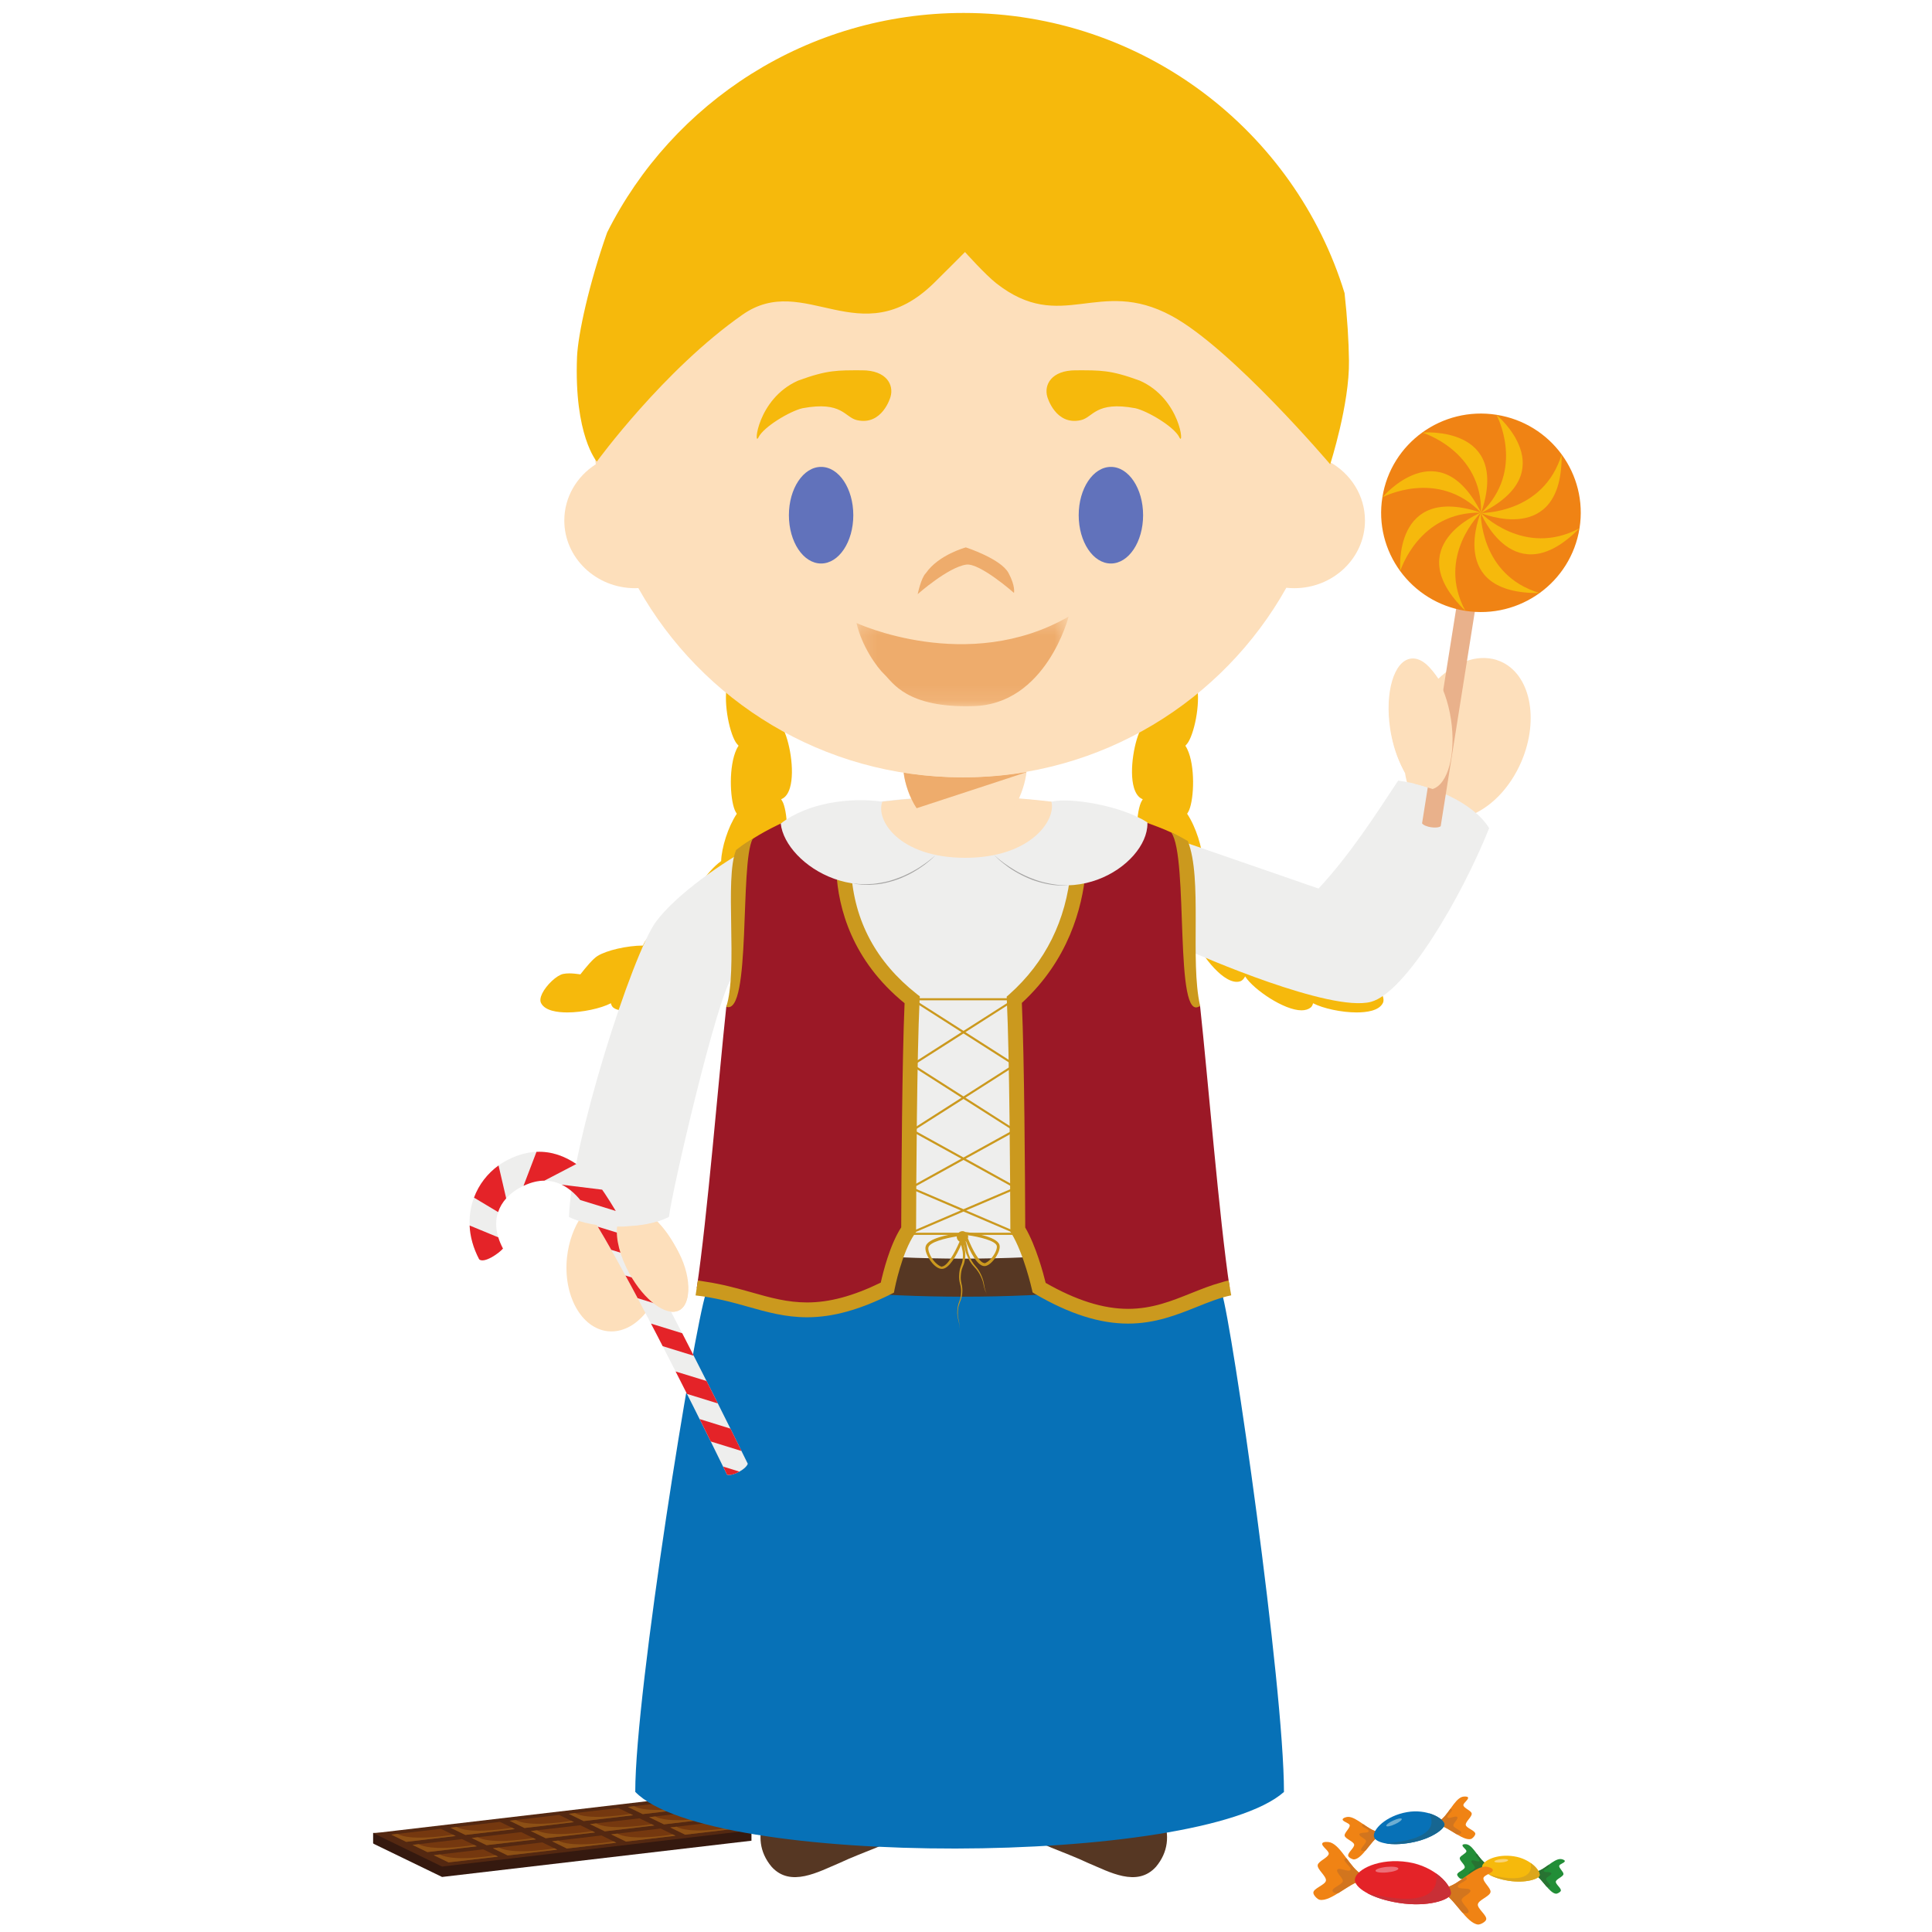 <?xml version="1.0" encoding="UTF-8"?>
<svg width="120px" height="120px" viewBox="0 0 120 120" version="1.1" xmlns="http://www.w3.org/2000/svg" xmlns:xlink="http://www.w3.org/1999/xlink">
    <!-- Generator: Sketch 51.1 (57501) - http://www.bohemiancoding.com/sketch -->
    <title>Girl4</title>
    <desc>Created with Sketch.</desc>
    <defs>
        <polygon id="path-1" points="0.199 0.299 13.373 0.299 13.373 5.867 0.199 5.867"></polygon>
    </defs>
    <g id="Girl4" stroke="none" stroke-width="1" fill="none" fill-rule="evenodd">
        <g id="Group-28" transform="translate(23, 0)">
            <polygon id="Fill-423" fill="#35190F" points="22.374 113.706 19.403 112.266 6.238 113.808 0.175 113.847 0.175 114.493 0.212 114.515 0.197 114.517 4.456 116.581 4.458 116.581 4.463 116.581 23.675 114.33 23.675 113.697"></polygon>
            <polygon id="Fill-425" fill="#542811" points="4.456 115.934 0.197 113.868 19.405 111.617 23.664 113.685"></polygon>
            <polygon id="Fill-427" fill="#75380F" points="16.924 112.677 16 112.232 19.075 111.869 19.999 112.317"></polygon>
            <path d="M16.386,112.185 L16,112.23 L16.924,112.678 L19.998,112.318 L19.832,112.235 C19.09,112.353 17.15,112.603 16.386,112.185" id="Fill-429" fill="#8D5015"></path>
            <polygon id="Fill-431" fill="#75380F" points="18.24 113.314 17.318 112.866 20.393 112.509 21.314 112.951"></polygon>
            <path d="M17.702,112.824 L17.318,112.867 L18.24,113.314 L21.314,112.952 L21.147,112.874 C20.406,112.989 18.466,113.242 17.702,112.824" id="Fill-433" fill="#8D5015"></path>
            <polygon id="Fill-435" fill="#75380F" points="19.556 113.953 18.632 113.506 21.707 113.143 22.63 113.591"></polygon>
            <path d="M19.018,113.459 L18.632,113.505 L19.556,113.954 L22.63,113.592 L22.463,113.509 C21.722,113.629 19.782,113.88 19.018,113.459" id="Fill-437" fill="#8D5015"></path>
            <polygon id="Fill-439" fill="#75380F" points="13.251 113.109 12.327 112.658 15.402 112.3 16.326 112.747"></polygon>
            <path d="M12.713,112.615 L12.327,112.658 L13.251,113.11 L16.325,112.748 L16.159,112.665 C15.417,112.785 13.477,113.034 12.713,112.615" id="Fill-441" fill="#8D5015"></path>
            <polygon id="Fill-443" fill="#75380F" points="14.567 113.746 13.643 113.297 16.718 112.939 17.641 113.384"></polygon>
            <path d="M14.031,113.254 L13.643,113.298 L14.567,113.747 L17.643,113.385 L17.477,113.304 C16.733,113.42 14.793,113.673 14.031,113.254" id="Fill-445" fill="#8D5015"></path>
            <polygon id="Fill-447" fill="#75380F" points="15.883 114.383 14.959 113.936 18.033 113.574 18.957 114.021"></polygon>
            <path d="M15.347,113.889 L14.959,113.935 L15.883,114.384 L18.959,114.022 L18.792,113.939 C18.048,114.059 16.109,114.31 15.347,113.889" id="Fill-449" fill="#8D5015"></path>
            <polygon id="Fill-451" fill="#75380F" points="9.578 113.54 8.654 113.088 11.729 112.73 12.65 113.177"></polygon>
            <path d="M9.038,113.045 L8.654,113.089 L9.578,113.541 L12.65,113.178 L12.483,113.095 C11.744,113.215 9.802,113.466 9.038,113.045" id="Fill-453" fill="#8D5015"></path>
            <polygon id="Fill-455" fill="#75380F" points="10.894 114.175 9.97 113.727 13.044 113.369 13.966 113.817"></polygon>
            <path d="M10.354,113.685 L9.97,113.728 L10.894,114.175 L13.966,113.818 L13.799,113.733 C13.06,113.85 11.118,114.101 10.354,113.685" id="Fill-457" fill="#8D5015"></path>
            <polygon id="Fill-459" fill="#75380F" points="12.21 114.814 11.288 114.366 14.36 114.004 15.282 114.456"></polygon>
            <path d="M11.67,114.319 L11.288,114.365 L12.209,114.815 L15.282,114.455 L15.115,114.37 C14.375,114.49 12.433,114.741 11.67,114.319" id="Fill-461" fill="#8D5015"></path>
            <polygon id="Fill-463" fill="#75380F" points="5.903 113.97 4.981 113.52 8.053 113.16 8.979 113.608"></polygon>
            <path d="M5.365,113.476 L4.981,113.522 L5.903,113.971 L8.979,113.609 L8.81,113.526 C8.071,113.642 6.131,113.897 5.365,113.476" id="Fill-465" fill="#8D5015"></path>
            <polygon id="Fill-467" fill="#75380F" points="7.219 114.605 6.297 114.158 9.369 113.795 10.295 114.247"></polygon>
            <path d="M6.681,114.115 L6.297,114.158 L7.218,114.606 L10.295,114.248 L10.126,114.163 C9.387,114.281 7.444,114.531 6.681,114.115" id="Fill-469" fill="#8D5015"></path>
            <polygon id="Fill-471" fill="#75380F" points="8.534 115.244 7.613 114.797 10.685 114.435 11.611 114.886"></polygon>
            <path d="M7.997,114.752 L7.613,114.798 L8.534,115.245 L11.611,114.887 L11.442,114.802 C10.702,114.92 8.762,115.171 7.997,114.752" id="Fill-473" fill="#8D5015"></path>
            <polygon id="Fill-475" fill="#75380F" points="2.23 114.4 1.306 113.951 4.382 113.591 5.304 114.038"></polygon>
            <path d="M1.69,113.908 L1.306,113.952 L2.23,114.401 L5.304,114.039 L5.137,113.958 C4.395,114.074 2.456,114.327 1.69,113.908" id="Fill-477" fill="#8D5015"></path>
            <polygon id="Fill-479" fill="#75380F" points="3.546 115.035 2.622 114.59 5.696 114.23 6.62 114.677"></polygon>
            <path d="M3.006,114.543 L2.622,114.589 L3.545,115.036 L6.62,114.678 L6.453,114.593 C5.709,114.711 3.771,114.964 3.006,114.543" id="Fill-481" fill="#8D5015"></path>
            <polygon id="Fill-483" fill="#75380F" points="4.861 115.675 3.938 115.229 7.014 114.867 7.936 115.317"></polygon>
            <path d="M4.321,115.182 L3.937,115.228 L4.861,115.675 L7.936,115.318 L7.769,115.233 C7.027,115.35 5.087,115.601 4.321,115.182" id="Fill-485" fill="#8D5015"></path>
            <path d="M62.556,113.77 C61.956,113.656 61.259,112.84 60.728,112.849 C60.633,112.849 60.405,112.912 60.394,113.004 C60.376,113.143 60.798,113.224 60.831,113.364 C60.868,113.541 60.484,113.842 60.517,114.016 C60.556,114.217 61.072,114.37 61.109,114.568 C61.14,114.765 60.681,115.087 60.739,115.273 C60.769,115.38 61.008,115.504 61.118,115.491 C61.636,115.434 62.187,114.28 62.63,114.073 C62.65,113.997 62.602,113.833 62.556,113.77" id="Fill-487" fill="#F08314"></path>
            <path d="M61.664,113.297 C61.635,113.31 61.613,113.331 61.596,113.36 C61.53,113.484 62.044,113.604 62.011,113.739 C61.98,113.888 61.475,113.779 61.436,113.925 C61.403,114.069 61.824,114.2 61.846,114.342 C61.87,114.507 61.433,114.828 61.556,114.937 C61.618,114.99 61.71,114.979 61.824,114.933 C62.107,114.588 62.386,114.187 62.629,114.071 C62.649,113.995 62.601,113.833 62.555,113.77 C62.27,113.713 61.965,113.506 61.664,113.297" id="Fill-489" fill="#D2751E"></path>
            <path d="M66.409,113.096 C66.935,112.784 67.31,111.778 67.813,111.608 C67.899,111.58 68.138,111.562 68.179,111.639 C68.245,111.768 67.874,111.988 67.894,112.128 C67.916,112.309 68.379,112.457 68.41,112.638 C68.443,112.837 68.008,113.155 68.041,113.352 C68.081,113.552 68.621,113.694 68.634,113.895 C68.638,114.004 68.46,114.205 68.353,114.226 C67.846,114.344 66.933,113.45 66.446,113.404 C66.398,113.338 66.389,113.173 66.409,113.096" id="Fill-491" fill="#F08314"></path>
            <path d="M67.086,112.351 C67.119,112.351 67.145,112.361 67.169,112.385 C67.274,112.479 66.833,112.765 66.91,112.883 C66.989,113.009 67.428,112.739 67.514,112.861 C67.597,112.981 67.246,113.249 67.27,113.396 C67.307,113.557 67.825,113.71 67.748,113.854 C67.709,113.924 67.615,113.945 67.496,113.941 C67.108,113.712 66.713,113.431 66.445,113.402 C66.399,113.339 66.39,113.173 66.408,113.097 C66.658,112.946 66.873,112.645 67.086,112.351" id="Fill-493" fill="#D2751E"></path>
            <path d="M62.337,114.072 C62.26,113.636 63.076,112.785 64.393,112.554 C65.611,112.34 66.649,112.918 66.717,113.304 C66.765,113.57 65.929,114.225 64.606,114.456 C63.333,114.681 62.403,114.447 62.337,114.072" id="Fill-495" fill="#0771B7"></path>
            <path d="M66.717,113.305 C66.676,113.078 66.309,112.79 65.765,112.627 C66.074,113.185 66.195,114.23 63.074,114.499 C63.469,114.566 63.998,114.564 64.606,114.455 C65.929,114.226 66.763,113.569 66.717,113.305" id="Fill-497" fill="#176691"></path>
            <path d="M64.066,112.973 C64.095,113.038 63.904,113.191 63.638,113.307 C63.375,113.431 63.136,113.475 63.105,113.411 C63.077,113.348 63.268,113.198 63.533,113.08 C63.799,112.955 64.038,112.91 64.066,112.973" id="Fill-499" fill="#6DAED2"></path>
            <path d="M69.302,115.751 C68.872,115.509 68.549,114.695 68.141,114.562 C68.068,114.538 67.875,114.527 67.842,114.595 C67.792,114.699 68.093,114.874 68.082,114.985 C68.066,115.129 67.689,115.26 67.669,115.409 C67.645,115.568 68.005,115.823 67.978,115.985 C67.954,116.148 67.515,116.27 67.507,116.432 C67.504,116.521 67.654,116.681 67.741,116.702 C68.154,116.787 68.883,116.05 69.28,116.002 C69.317,115.952 69.321,115.812 69.302,115.751" id="Fill-501" fill="#228E37"></path>
            <path d="M68.742,115.155 C68.714,115.157 68.692,115.168 68.676,115.183 C68.593,115.262 68.951,115.486 68.892,115.587 C68.828,115.691 68.468,115.473 68.4,115.576 C68.334,115.676 68.626,115.89 68.606,116.008 C68.582,116.139 68.159,116.272 68.227,116.385 C68.255,116.446 68.332,116.464 68.433,116.455 C68.742,116.263 69.063,116.027 69.28,116.003 C69.317,115.951 69.322,115.814 69.302,115.75 C69.096,115.637 68.918,115.392 68.742,115.155" id="Fill-503" fill="#287332"></path>
            <path d="M72.445,116.246 C72.935,116.141 73.49,115.467 73.92,115.467 C73.995,115.467 74.183,115.512 74.192,115.587 C74.212,115.7 73.867,115.776 73.845,115.888 C73.817,116.032 74.133,116.267 74.109,116.411 C74.078,116.573 73.661,116.708 73.635,116.872 C73.611,117.029 73.988,117.282 73.946,117.439 C73.922,117.524 73.729,117.629 73.641,117.622 C73.222,117.579 72.755,116.651 72.391,116.49 C72.371,116.429 72.413,116.294 72.445,116.246" id="Fill-505" fill="#228E37"></path>
            <path d="M73.163,115.845 C73.19,115.858 73.207,115.873 73.221,115.891 C73.275,115.993 72.863,116.1 72.887,116.211 C72.918,116.329 73.326,116.233 73.357,116.351 C73.389,116.467 73.045,116.58 73.032,116.698 C73.014,116.833 73.376,117.084 73.275,117.174 C73.227,117.222 73.15,117.213 73.058,117.178 C72.821,116.897 72.589,116.58 72.389,116.491 C72.371,116.43 72.413,116.294 72.446,116.246 C72.676,116.194 72.924,116.019 73.163,115.845" id="Fill-507" fill="#287332"></path>
            <path d="M69.055,115.926 C69.11,115.568 69.966,115.13 71.039,115.3 C72.033,115.45 72.678,116.168 72.628,116.482 C72.593,116.7 71.776,116.984 70.699,116.818 C69.657,116.655 69.009,116.234 69.055,115.926" id="Fill-509" fill="#F6B90C"></path>
            <path d="M72.628,116.482 C72.658,116.301 72.45,115.982 72.077,115.716 C72.167,116.225 71.982,117.058 69.509,116.445 C69.792,116.604 70.205,116.739 70.699,116.818 C71.776,116.984 72.592,116.702 72.628,116.482" id="Fill-511" fill="#DCA61B"></path>
            <path d="M70.675,115.538 C70.68,115.593 70.495,115.658 70.261,115.678 C70.024,115.704 69.828,115.676 69.817,115.621 C69.815,115.564 70.002,115.497 70.239,115.475 C70.476,115.451 70.671,115.479 70.675,115.538" id="Fill-513" fill="#F9D477"></path>
            <path d="M61.568,116.416 C60.848,116.008 60.312,114.655 59.63,114.435 C59.511,114.396 59.187,114.376 59.132,114.489 C59.046,114.66 59.555,114.95 59.531,115.142 C59.503,115.384 58.877,115.6 58.844,115.844 C58.803,116.113 59.399,116.54 59.356,116.809 C59.316,117.077 58.585,117.28 58.574,117.553 C58.566,117.703 58.818,117.967 58.963,117.998 C59.652,118.146 60.865,116.911 61.53,116.837 C61.59,116.748 61.596,116.518 61.568,116.416" id="Fill-515" fill="#F08314"></path>
            <path d="M60.633,115.421 C60.589,115.425 60.548,115.438 60.519,115.469 C60.381,115.6 60.98,115.977 60.883,116.141 C60.776,116.316 60.177,115.956 60.065,116.126 C59.953,116.292 60.436,116.647 60.405,116.846 C60.363,117.064 59.663,117.282 59.771,117.476 C59.826,117.572 59.951,117.601 60.115,117.588 C60.638,117.269 61.164,116.876 61.531,116.837 C61.59,116.748 61.594,116.518 61.568,116.416 C61.226,116.224 60.927,115.82 60.633,115.421" id="Fill-517" fill="#D2751E"></path>
            <path d="M66.809,117.234 C67.624,117.068 68.545,115.942 69.265,115.938 C69.392,115.938 69.704,116.019 69.724,116.143 C69.752,116.331 69.177,116.455 69.14,116.643 C69.092,116.883 69.621,117.278 69.579,117.52 C69.535,117.788 68.833,118.011 68.793,118.279 C68.749,118.548 69.381,118.971 69.309,119.228 C69.272,119.372 68.949,119.549 68.8,119.536 C68.1,119.466 67.321,117.919 66.715,117.646 C66.687,117.546 66.75,117.324 66.809,117.234" id="Fill-519" fill="#F08314"></path>
            <path d="M68.007,116.574 C68.047,116.591 68.08,116.617 68.1,116.654 C68.19,116.82 67.503,116.995 67.547,117.182 C67.595,117.381 68.277,117.222 68.328,117.418 C68.38,117.61 67.814,117.8 67.786,117.996 C67.753,118.217 68.354,118.64 68.194,118.79 C68.113,118.867 67.981,118.854 67.83,118.795 C67.435,118.334 67.048,117.798 66.715,117.647 C66.686,117.545 66.75,117.324 66.809,117.235 C67.195,117.156 67.604,116.864 68.007,116.574" id="Fill-521" fill="#D2751E"></path>
            <path d="M61.156,116.708 C61.246,116.114 62.67,115.377 64.465,115.661 C66.118,115.918 67.195,117.111 67.11,117.637 C67.055,117.997 65.694,118.477 63.895,118.194 C62.159,117.925 61.073,117.221 61.156,116.708" id="Fill-523" fill="#E42328"></path>
            <path d="M67.109,117.637 C67.158,117.331 66.813,116.799 66.192,116.356 C66.341,117.207 66.034,118.593 61.909,117.578 C62.387,117.838 63.065,118.065 63.895,118.193 C65.694,118.477 67.055,117.997 67.109,117.637" id="Fill-525" fill="#C92F36"></path>
            <path d="M63.856,116.058 C63.87,116.152 63.556,116.259 63.161,116.298 C62.77,116.337 62.441,116.292 62.434,116.198 C62.426,116.104 62.733,115.995 63.128,115.956 C63.523,115.918 63.848,115.962 63.856,116.058" id="Fill-527" fill="#EC6F78"></path>
            <path d="M26.508,110.618 C24.689,111.735 23.368,114.094 24.926,115.949 C26.102,117.255 27.835,116.258 29.148,115.711 C30.605,115.021 32.266,114.559 33.583,113.664 C34.43,113.071 35.428,112.366 36.005,111.485 C36.179,111.212 36.264,110.885 36.201,110.618 L26.508,110.618 Z" id="Fill-529" fill="#563723"></path>
            <path d="M47.216,110.618 C49.035,111.735 50.356,114.094 48.8,115.949 C47.622,117.255 45.892,116.258 44.578,115.711 C43.123,115.021 41.462,114.559 40.145,113.664 C39.294,113.071 38.295,112.366 37.725,111.485 C37.545,111.212 37.461,110.885 37.523,110.618 L47.216,110.618 Z" id="Fill-531" fill="#563723"></path>
            <path d="M47.432,44.535 C47.107,43.433 47.489,41.476 47.913,40.787 C48.084,40.503 48.611,40.056 49.045,39.711 C48.975,39.332 48.938,38.983 48.997,38.655 C49.091,38.147 50.055,37.217 50.61,37.217 C50.68,37.217 50.739,37.228 50.792,37.255 C51.016,37.364 51.185,37.597 51.288,37.946 C51.608,39.035 51.24,40.948 50.825,41.668 C51.033,41.777 51.189,42.004 51.288,42.338 C51.615,43.44 51.229,45.399 50.807,46.091 C50.768,46.159 50.702,46.237 50.625,46.32 C50.667,46.385 50.709,46.455 50.746,46.534 C51.242,47.579 51.169,49.569 50.86,50.315 C50.834,50.383 50.788,50.459 50.735,50.544 C51.281,51.362 51.683,52.663 51.707,53.481 C52.622,54.144 53.559,55.636 53.719,56.42 C53.728,56.463 53.737,56.513 53.739,56.57 C54.788,56.937 56.03,57.866 56.436,58.479 C56.48,58.543 56.522,58.632 56.563,58.73 C57.557,58.735 58.824,59.025 59.39,59.38 C59.673,59.555 60.112,60.085 60.452,60.519 C60.687,60.487 60.919,60.458 61.13,60.458 C61.27,60.458 61.398,60.469 61.518,60.493 C61.913,60.572 62.559,61.172 62.822,61.706 C62.938,61.953 62.965,62.158 62.892,62.302 C62.646,62.786 61.867,62.884 61.259,62.884 C60.333,62.884 59.175,62.638 58.556,62.313 C58.53,62.433 58.477,62.524 58.404,62.583 C58.264,62.692 58.073,62.753 57.838,62.753 C56.75,62.753 54.876,61.462 54.365,60.685 C54.358,60.672 54.345,60.657 54.338,60.646 C54.25,60.812 54.147,60.921 54.02,60.953 C53.959,60.975 53.886,60.984 53.816,60.984 C52.831,60.984 51.455,59.119 51.062,58.008 C50.948,58.117 50.827,58.176 50.713,58.176 L50.706,58.176 C50.461,58.176 50.204,58.034 49.954,57.764 C49.221,56.969 48.659,55.178 48.698,54.264 C48.694,54.266 48.687,54.266 48.677,54.266 C48.641,54.266 48.604,54.26 48.571,54.251 C48.33,54.179 48.13,53.974 47.972,53.642 C47.478,52.601 47.549,50.612 47.858,49.863 C47.887,49.798 47.928,49.724 47.979,49.641 C47.961,49.632 47.944,49.628 47.926,49.619 C47.702,49.512 47.538,49.281 47.432,48.929 C47.112,47.843 47.478,45.929 47.895,45.214 C47.685,45.096 47.531,44.869 47.432,44.535" id="Fill-533" fill="#F6B90C"></path>
            <path d="M26.066,44.535 C26.391,43.433 26.009,41.476 25.586,40.787 C25.41,40.503 24.886,40.056 24.453,39.711 C24.521,39.332 24.563,38.983 24.499,38.655 C24.407,38.147 23.444,37.217 22.887,37.217 C22.821,37.217 22.755,37.228 22.707,37.255 C22.481,37.364 22.316,37.597 22.208,37.946 C21.888,39.035 22.257,40.948 22.671,41.668 C22.465,41.777 22.309,42.004 22.208,42.338 C21.886,43.44 22.268,45.399 22.691,46.091 C22.735,46.159 22.797,46.237 22.873,46.32 C22.827,46.385 22.79,46.455 22.75,46.534 C22.257,47.579 22.331,49.569 22.639,50.315 C22.667,50.383 22.709,50.459 22.764,50.544 C22.215,51.362 21.816,52.663 21.792,53.481 C20.874,54.144 19.939,55.636 19.779,56.42 C19.77,56.463 19.764,56.513 19.759,56.57 C18.715,56.937 17.464,57.866 17.06,58.479 C17.021,58.543 16.975,58.632 16.935,58.73 C15.943,58.735 14.677,59.025 14.109,59.38 C13.826,59.555 13.387,60.085 13.049,60.519 C12.81,60.487 12.581,60.458 12.366,60.458 C12.226,60.458 12.101,60.469 11.98,60.493 C11.585,60.572 10.94,61.172 10.677,61.706 C10.558,61.953 10.532,62.158 10.606,62.302 C10.85,62.786 11.631,62.884 12.239,62.884 C13.163,62.884 14.324,62.638 14.943,62.313 C14.971,62.433 15.022,62.524 15.092,62.583 C15.232,62.692 15.425,62.753 15.658,62.753 C16.749,62.753 18.623,61.462 19.136,60.685 C19.143,60.672 19.152,60.657 19.16,60.646 C19.248,60.812 19.353,60.921 19.474,60.953 C19.54,60.975 19.61,60.984 19.683,60.984 C20.668,60.984 22.044,59.119 22.439,58.008 C22.553,58.117 22.669,58.176 22.783,58.176 L22.792,58.176 C23.04,58.176 23.293,58.034 23.545,57.764 C24.278,56.969 24.84,55.178 24.794,54.264 C24.807,54.266 24.811,54.266 24.82,54.266 C24.857,54.266 24.894,54.26 24.927,54.251 C25.167,54.179 25.368,53.974 25.526,53.642 C26.02,52.601 25.948,50.612 25.641,49.863 C25.612,49.798 25.568,49.724 25.518,49.641 C25.535,49.632 25.555,49.628 25.57,49.619 C25.796,49.512 25.961,49.281 26.066,48.929 C26.387,47.843 26.02,45.929 25.608,45.214 C25.812,45.096 25.968,44.869 26.066,44.535" id="Fill-535" fill="#F6B90C"></path>
            <path d="M70.183,41.075 C68.971,40.565 67.516,41.031 66.34,42.157 C65.809,41.361 65.177,40.918 64.591,41.029 C63.496,41.241 62.985,43.318 63.446,45.668 C63.623,46.569 63.913,47.378 64.271,48.022 C64.315,48.31 64.383,48.594 64.475,48.853 L58.932,55.333 L47.163,51.14 C47.163,51.14 49.16,54.299 49.656,55.449 C50.016,56.289 50.711,58.946 50.711,58.946 C50.711,58.946 59.307,62.42 61.745,61.541 C64.76,60.456 68.221,50.688 68.221,50.688 L68.221,50.684 C69.518,50.223 70.775,48.995 71.501,47.293 C72.629,44.642 72.039,41.856 70.183,41.075" id="Fill-537" fill="#FDDFBB"></path>
            <path d="M18.247,56.748 C14.545,61.448 13.129,75.584 13.129,75.584 C13.129,75.584 13.131,75.567 13.134,75.521 C12.662,76.206 12.326,77.096 12.218,78.091 C11.968,80.454 13.103,82.511 14.76,82.686 C15.839,82.797 16.873,82.077 17.531,80.912 C18.143,81.414 18.749,81.612 19.186,81.383 C19.998,80.96 19.899,79.193 18.966,77.45 C18.613,76.784 18.19,76.217 17.751,75.794 C17.718,75.717 17.68,75.65 17.643,75.58 C17.643,75.58 19.249,65.373 20.966,62.958 C21.828,61.747 22.423,60.866 22.62,60.329 C22.776,59.897 22.908,59.277 22.978,58.97 C23.524,56.546 26.546,51.076 26.546,51.076 C26.546,51.076 20.046,54.46 18.247,56.748" id="Fill-539" fill="#FDDFBB"></path>
            <path d="M20.842,80.339 C20.831,74.782 22.259,61.593 22.479,60.69 C21.562,61.811 23.978,52.423 24,52.41 C25.073,51.446 27.39,50.568 28.645,50.304 C28.645,50.304 48.178,51.149 49.565,51.958 L49.565,51.963 C49.565,51.963 51.542,59.361 50.803,59.027 C51.577,60.197 52.821,76.888 52.885,80.285 C53.53,82.259 56.749,104.697 56.749,111.302 C51.509,115.938 21.024,116.04 16.457,111.295 C16.457,104.979 20.109,82.523 20.842,80.339" id="Fill-541" fill="#0771B7"></path>
            <path d="M20.915,77.616 C21.209,71.335 22.291,61.469 22.479,60.69 C21.562,61.811 18.744,73.914 18.551,75.583 C16.98,76.405 13.818,76.359 12.339,75.583 C12.492,71.036 16.276,59.219 17.755,57.234 C19.019,55.538 21.939,53.509 23.928,52.449 C23.952,52.436 23.978,52.423 24,52.41 C25.073,51.445 27.39,50.57 28.643,50.304 C31.349,49.65 35.001,49.508 35.001,49.508 L36.761,49.534 L36.91,49.534 L38.683,49.508 C38.683,49.508 42.056,49.637 44.702,50.219 C45.991,50.437 48.178,51.149 49.565,51.958 L49.565,51.962 L58.896,55.189 C60.856,53.088 62.502,50.518 63.842,48.485 C65.846,48.738 68.503,49.829 69.495,51.437 C67.799,55.682 64.314,61.663 62.146,62.228 C59.618,62.885 51.542,59.361 50.803,59.027 C51.448,60.005 52.422,71.76 52.763,77.616 C47.307,79.503 27.467,79.901 20.915,77.616" id="Fill-543" fill="#EEEEED"></path>
            <path d="M52.878,79.121 C52.858,78.547 52.818,77.726 52.759,76.742 C42.235,78.651 31.442,78.656 20.915,76.749 C20.874,77.626 20.85,78.435 20.841,79.138 C31.438,81.012 42.283,81.008 52.878,79.121" id="Fill-545" fill="#563723"></path>
            <path d="M29.937,49.887 C29.937,49.887 27.284,57.087 33.656,62.099 C33.52,65.012 33.457,71.084 33.439,76.37 C32.57,77.612 32.114,79.977 32.114,79.977 C26.447,82.8 24.635,80.498 20.277,80.003 C20.928,75.661 21.642,66.899 22.111,62.535 C23.628,59.311 22.111,54.587 23.391,52.364 C24.295,51.624 27.911,49.802 29.937,49.887" id="Fill-547" fill="#9B1826"></path>
            <path d="M43.721,49.887 C43.721,49.887 45.63,57.087 39.999,62.099 C40.135,65.012 40.201,71.084 40.216,76.37 C41.039,77.71 41.544,79.977 41.544,79.977 C47.721,83.586 50.24,80.655 53.378,80.003 C52.727,75.661 52.018,66.899 51.544,62.535 C50.308,59.127 51.564,54.253 50.282,52.028 C49.764,51.6 48.322,51.153 46.824,50.577 C45.722,50.156 44.579,49.85 43.721,49.887" id="Fill-549" fill="#9B1826"></path>
            <path d="M22.11,62.535 C23.677,63.092 22.931,53.627 23.75,52.104 C23.434,52.274 23.254,52.383 22.72,52.793 C21.981,54.563 22.85,60.242 22.11,62.535" id="Fill-551" fill="#CB991E"></path>
            <path d="M33.944,61.741 C31.421,59.755 30.049,57.192 29.869,54.124 C29.735,51.813 30.365,50.061 30.369,50.046 L30.424,49.9 C30.424,49.9 29.851,49.839 29.509,49.896 C29.428,50.029 29.356,50.19 29.309,50.376 C29.114,51.133 28.857,52.494 28.947,54.141 C29.068,56.404 29.911,59.646 33.185,62.312 C33.031,65.849 32.987,73.086 32.976,76.232 C32.265,77.328 31.844,79.049 31.706,79.666 C29.972,80.509 28.513,80.897 27.128,80.897 C25.912,80.897 24.835,80.6 23.692,80.273 C22.803,80.024 21.886,79.767 20.804,79.605 C20.804,79.605 20.714,79.586 20.347,79.533 L20.203,80.461 C21.427,80.6 22.461,80.88 23.444,81.159 C24.648,81.499 25.785,81.818 27.128,81.818 C28.713,81.818 30.363,81.364 32.322,80.391 L32.524,80.288 L32.566,80.066 C32.57,80.044 33.014,77.784 33.819,76.632 L33.898,76.514 L33.9,76.372 C33.909,73.243 33.953,65.596 34.117,62.12 L34.133,61.885 L33.944,61.741 Z" id="Fill-553" fill="#CB991E"></path>
            <path d="M49.747,51.707 C50.853,53.221 49.9,63.711 51.54,62.472 C50.901,59.671 51.706,54.543 50.776,52.239 C50.776,52.239 50.175,51.873 49.747,51.707" id="Fill-555" fill="#CB991E"></path>
            <path d="M53.313,79.534 C53.104,79.573 52.861,79.654 52.861,79.654 C52.224,79.824 51.623,80.068 50.991,80.319 C49.804,80.795 48.582,81.295 47.07,81.295 C45.516,81.295 43.837,80.762 41.948,79.682 C41.807,79.108 41.36,77.413 40.679,76.244 C40.668,73.104 40.627,65.832 40.469,62.293 C43.359,59.633 44.219,56.409 44.43,54.157 C44.585,52.488 44.423,51.116 44.291,50.369 C44.245,50.084 44.171,49.896 44.171,49.896 L43.231,49.85 L43.271,50.003 C43.278,50.02 43.725,51.753 43.508,54.07 C43.218,57.172 41.932,59.76 39.692,61.759 L39.527,61.9 L39.536,62.121 C39.701,65.596 39.744,73.246 39.755,76.372 L39.755,76.499 L39.823,76.608 C40.592,77.867 41.087,80.055 41.092,80.079 L41.136,80.273 L41.307,80.378 C43.416,81.607 45.301,82.211 47.065,82.211 L47.07,82.211 C48.761,82.211 50.129,81.657 51.336,81.175 C52.071,80.88 52.76,80.603 53.473,80.455 L53.313,79.534 Z" id="Fill-557" fill="#CB991E"></path>
            <path d="M33.781,66.145 L36.845,64.19 L39.908,66.145 L36.845,68.1 L33.781,66.145 Z M39.902,70.205 L36.845,71.894 L33.788,70.205 L36.845,68.259 L39.902,70.205 Z M39.97,73.772 L36.845,75.105 L33.72,73.772 L36.845,72.046 L39.97,73.772 Z M39.915,76.567 L33.775,76.567 L36.845,75.252 L39.915,76.567 Z M33.869,62.132 L39.82,62.132 L36.845,64.03 L33.869,62.132 Z M36.965,64.109 L40.079,62.119 L40.044,62.067 L40.044,61.999 L33.645,61.999 L33.645,62.067 L33.608,62.119 L36.722,64.109 L33.608,66.099 L33.636,66.145 L33.608,66.19 L36.722,68.178 L33.608,70.166 L33.641,70.212 L33.612,70.262 L36.709,71.968 L33.612,73.683 L33.661,73.768 L33.619,73.87 L36.678,75.18 L33.619,76.491 L33.647,76.567 L33.645,76.567 L33.645,76.7 L40.044,76.7 L40.044,76.567 L40.038,76.567 L40.071,76.491 L37.012,75.18 L40.071,73.87 L40.027,73.768 L40.077,73.683 L36.983,71.968 L40.077,70.262 L40.051,70.212 L40.079,70.166 L36.965,68.178 L40.079,66.19 L40.051,66.145 L40.079,66.099 L36.965,64.109 Z" id="Fill-559" fill="#CB991E"></path>
            <path d="M38.654,78.057 C38.481,78.293 38.251,78.452 38.161,78.452 L38.161,78.542 L38.15,78.452 C37.832,78.444 37.393,77.608 37.118,76.914 C37.127,76.888 37.134,76.853 37.134,76.822 C37.134,76.785 37.127,76.75 37.116,76.722 C37.832,76.822 38.808,77.06 38.909,77.37 C38.953,77.505 38.848,77.796 38.654,78.057 M35.49,78.668 L35.481,78.758 L35.481,78.668 C35.391,78.668 35.132,78.498 34.944,78.238 C34.729,77.94 34.619,77.612 34.672,77.46 C34.775,77.148 35.674,76.914 36.429,76.794 C36.429,76.803 36.425,76.812 36.425,76.822 C36.425,76.949 36.497,77.06 36.6,77.121 C36.289,77.85 35.826,78.664 35.49,78.668 M39.076,77.313 C38.905,76.781 37.294,76.561 36.96,76.521 C36.906,76.491 36.846,76.469 36.78,76.469 C36.673,76.469 36.579,76.521 36.513,76.598 C35.876,76.687 34.656,76.918 34.5,77.394 C34.41,77.654 34.612,78.055 34.808,78.328 C35.038,78.644 35.295,78.814 35.501,78.814 L35.503,78.814 C35.955,78.814 36.416,77.957 36.701,77.318 C36.71,77.377 36.721,77.431 36.739,77.49 C36.765,77.599 36.796,77.71 36.802,77.833 C36.813,77.9 36.807,77.966 36.807,78.033 L36.807,78.06 L36.807,78.07 L36.807,78.084 L36.8,78.14 C36.796,78.175 36.794,78.212 36.791,78.252 C36.778,78.321 36.767,78.393 36.743,78.468 C36.721,78.542 36.688,78.614 36.662,78.697 C36.603,78.86 36.581,79.037 36.574,79.216 C36.574,79.262 36.572,79.303 36.572,79.347 C36.574,79.393 36.579,79.441 36.581,79.486 C36.592,79.578 36.611,79.668 36.633,79.75 C36.684,79.921 36.704,80.095 36.695,80.268 C36.695,80.309 36.688,80.353 36.686,80.394 C36.682,80.438 36.682,80.481 36.671,80.521 C36.662,80.56 36.658,80.604 36.649,80.643 C36.633,80.682 36.625,80.724 36.609,80.761 C36.583,80.837 36.552,80.916 36.528,80.992 C36.504,81.068 36.493,81.149 36.478,81.225 C36.462,81.378 36.451,81.524 36.464,81.655 C36.469,81.793 36.506,81.913 36.53,82.015 C36.559,82.12 36.576,82.212 36.579,82.29 C36.587,82.369 36.581,82.428 36.583,82.469 L36.583,82.534 C36.583,82.534 36.583,82.513 36.585,82.469 C36.585,82.428 36.592,82.369 36.585,82.29 C36.585,82.212 36.574,82.116 36.55,82.013 C36.526,81.908 36.495,81.788 36.493,81.655 C36.484,81.524 36.497,81.378 36.517,81.23 C36.532,81.16 36.55,81.081 36.576,81.009 C36.6,80.933 36.633,80.859 36.662,80.778 C36.679,80.739 36.69,80.7 36.704,80.658 C36.717,80.617 36.723,80.573 36.734,80.532 C36.748,80.486 36.748,80.446 36.756,80.403 C36.758,80.359 36.769,80.313 36.769,80.27 C36.783,80.095 36.767,79.91 36.721,79.735 C36.679,79.558 36.662,79.399 36.679,79.218 C36.69,79.052 36.717,78.886 36.776,78.738 C36.802,78.66 36.842,78.585 36.868,78.507 C36.895,78.426 36.91,78.345 36.925,78.265 C36.932,78.225 36.936,78.193 36.941,78.156 L36.949,78.099 L36.949,78.086 L36.952,78.07 L36.952,78.04 C36.954,77.966 36.963,77.896 36.954,77.828 C36.952,77.686 36.919,77.558 36.895,77.455 C36.879,77.394 36.873,77.344 36.87,77.296 C36.886,77.361 36.906,77.431 36.923,77.514 C36.941,77.599 36.963,77.697 36.991,77.8 C37.011,77.852 37.031,77.905 37.048,77.955 C37.068,78.009 37.094,78.057 37.118,78.108 C37.134,78.136 37.143,78.162 37.158,78.188 C37.173,78.212 37.186,78.238 37.202,78.265 C37.228,78.315 37.254,78.367 37.296,78.417 L37.347,78.494 L37.404,78.566 C37.441,78.614 37.485,78.655 37.522,78.703 C37.603,78.788 37.685,78.878 37.746,78.976 C37.781,79.022 37.807,79.074 37.836,79.12 C37.867,79.174 37.893,79.218 37.915,79.27 C37.939,79.321 37.963,79.375 37.981,79.423 C38.001,79.469 38.02,79.521 38.036,79.567 C38.064,79.665 38.084,79.759 38.101,79.846 C38.119,79.938 38.143,80.017 38.165,80.089 C38.191,80.156 38.211,80.215 38.238,80.263 C38.279,80.359 38.306,80.412 38.306,80.412 C38.306,80.412 38.281,80.359 38.242,80.261 C38.22,80.211 38.207,80.152 38.183,80.084 C38.163,80.012 38.143,79.934 38.132,79.842 C38.117,79.755 38.101,79.657 38.075,79.558 C38.062,79.508 38.047,79.458 38.027,79.404 C38.012,79.351 37.987,79.301 37.968,79.251 C37.948,79.196 37.919,79.146 37.893,79.092 C37.869,79.039 37.843,78.987 37.807,78.937 C37.75,78.83 37.669,78.736 37.592,78.644 C37.513,78.555 37.439,78.461 37.386,78.363 C37.353,78.317 37.329,78.265 37.303,78.212 C37.287,78.188 37.276,78.162 37.259,78.136 C37.25,78.11 37.239,78.084 37.23,78.06 C37.208,78.009 37.186,77.961 37.171,77.911 C37.153,77.859 37.138,77.813 37.127,77.765 C37.101,77.667 37.085,77.573 37.07,77.486 C37.059,77.394 37.039,77.311 37.017,77.237 C37.004,77.191 36.989,77.148 36.978,77.108 C36.985,77.104 36.989,77.102 36.995,77.097 C37.237,77.693 37.691,78.64 38.141,78.64 L38.148,78.64 C38.428,78.64 38.709,78.28 38.791,78.169 C38.973,77.926 39.153,77.553 39.076,77.313" id="Fill-561" fill="#CB991E"></path>
            <path d="M38.753,53.105 C38.268,52.332 39.925,50.744 41.077,49.725 C41.331,49.751 41.784,49.793 42.304,49.793 C43.467,49.509 46.686,50.05 48.268,51.082 L48.268,51.152 C48.288,53.757 43.148,57.189 38.753,53.105" id="Fill-563" fill="#EEEEED"></path>
            <path d="M25.494,51.153 C27.169,49.848 29.841,49.508 31.803,49.794 C32.146,49.829 32.492,49.781 32.813,49.746 C33.967,50.767 35.595,52.34 35.119,53.106 C30.846,57.072 25.762,53.719 25.494,51.153" id="Fill-565" fill="#EEEEED"></path>
            <path d="M29.937,54.865 C29.937,54.865 30.027,54.878 30.18,54.891 C30.257,54.904 30.351,54.909 30.457,54.911 C30.512,54.915 30.569,54.915 30.63,54.915 C30.692,54.915 30.755,54.922 30.821,54.919 C30.887,54.915 30.957,54.913 31.025,54.911 C31.097,54.909 31.172,54.904 31.249,54.898 C31.396,54.882 31.556,54.861 31.719,54.83 C31.883,54.802 32.05,54.767 32.219,54.723 C32.3,54.699 32.386,54.673 32.467,54.647 C32.55,54.618 32.634,54.592 32.719,54.559 C32.8,54.531 32.882,54.503 32.967,54.463 L33.088,54.418 C33.125,54.4 33.167,54.381 33.204,54.363 C33.364,54.293 33.518,54.213 33.661,54.136 C33.808,54.055 33.946,53.979 34.073,53.898 C34.2,53.818 34.321,53.735 34.429,53.658 C34.646,53.506 34.817,53.368 34.936,53.268 C35.052,53.17 35.118,53.104 35.118,53.104 C35.118,53.104 35.056,53.172 34.942,53.279 C34.83,53.381 34.663,53.532 34.453,53.689 C34.238,53.848 33.979,54.025 33.691,54.186 C33.544,54.269 33.391,54.35 33.23,54.42 C33.191,54.439 33.151,54.457 33.112,54.472 L32.989,54.529 C32.906,54.559 32.822,54.592 32.739,54.623 C32.658,54.651 32.572,54.677 32.489,54.708 C32.403,54.732 32.318,54.758 32.232,54.78 C32.063,54.826 31.896,54.861 31.727,54.891 C31.563,54.915 31.405,54.933 31.253,54.943 C31.174,54.948 31.1,54.95 31.027,54.957 L30.821,54.957 C30.755,54.957 30.692,54.952 30.63,54.948 C30.569,54.946 30.509,54.946 30.455,54.937 C30.349,54.924 30.257,54.915 30.18,54.909 C30.024,54.878 29.937,54.865 29.937,54.865" id="Fill-567" fill="#A5A4A3"></path>
            <path d="M38.753,53.105 C38.753,53.105 38.808,53.162 38.913,53.253 C39.021,53.347 39.174,53.474 39.367,53.615 C39.468,53.69 39.572,53.762 39.69,53.838 C39.804,53.914 39.927,53.986 40.054,54.065 C40.184,54.143 40.32,54.218 40.462,54.285 C40.603,54.357 40.748,54.425 40.897,54.486 C40.969,54.516 41.042,54.547 41.119,54.575 C41.193,54.604 41.268,54.63 41.342,54.658 C41.492,54.708 41.637,54.754 41.786,54.791 C41.928,54.826 42.071,54.861 42.205,54.885 C42.275,54.898 42.341,54.909 42.405,54.92 C42.468,54.929 42.534,54.938 42.591,54.946 C42.648,54.957 42.707,54.959 42.762,54.964 C42.817,54.968 42.87,54.975 42.918,54.979 C43.017,54.981 43.1,54.988 43.17,54.988 C43.311,54.992 43.394,54.992 43.394,54.992 C43.394,54.992 43.311,54.996 43.17,55.001 C43.1,55.005 43.017,55.001 42.916,55.001 C42.817,54.999 42.707,54.992 42.587,54.983 C42.525,54.975 42.464,54.97 42.4,54.964 C42.332,54.953 42.266,54.944 42.198,54.933 C42.062,54.909 41.917,54.883 41.77,54.844 C41.626,54.809 41.472,54.767 41.323,54.717 C41.246,54.691 41.173,54.665 41.092,54.639 C41.018,54.604 40.945,54.58 40.871,54.547 C40.721,54.484 40.577,54.414 40.434,54.342 C40.291,54.27 40.155,54.191 40.026,54.115 C39.767,53.962 39.534,53.794 39.346,53.644 C39.155,53.498 39.005,53.36 38.907,53.262 C38.803,53.164 38.753,53.105 38.753,53.105" id="Fill-569" fill="#A5A4A3"></path>
            <path d="M36.953,53.28 C32.876,53.28 31.364,50.958 31.803,49.793 C33.639,49.568 35.204,49.507 35.204,49.507 L36.966,49.533 L37.113,49.533 L38.886,49.507 C38.886,49.507 40.464,49.568 42.303,49.793 C42.606,50.923 41.032,53.28 36.953,53.28" id="Fill-571" fill="#FDDFBB"></path>
            <path d="M35.056,51.07 L38.818,51.07 C39.893,51.07 40.768,48.775 40.768,47.723 L33.11,47.723 C33.11,48.775 33.981,51.07 35.056,51.07" id="Fill-573" fill="#FDDFBB"></path>
            <path d="M33.931,50.201 L40.741,47.969 L40.749,47.954 C39.485,48.167 38.184,48.281 36.854,48.281 C35.586,48.281 34.342,48.178 33.13,47.982 C33.198,48.639 33.499,49.546 33.931,50.201" id="Fill-575" fill="#EEAC6C"></path>
            <path d="M14.006,28.836 C13.83,27.711 13.744,26.563 13.744,25.394 C13.744,12.75 24.052,2.502 36.766,2.502 C49.481,2.502 59.788,12.75 59.788,25.394 C59.788,26.506 59.709,27.602 59.556,28.675 C60.883,29.397 61.781,30.763 61.781,32.332 C61.781,34.651 59.815,36.534 57.385,36.534 C57.219,36.534 57.056,36.523 56.896,36.508 C52.964,43.531 45.421,48.281 36.766,48.281 C28.118,48.281 20.585,43.538 16.648,36.527 C16.582,36.532 16.516,36.534 16.446,36.534 C14.017,36.534 12.05,34.651 12.05,32.332 C12.05,30.874 12.827,29.589 14.006,28.836" id="Fill-577" fill="#FDDFBB"></path>
            <g id="Page-1" transform="translate(24, 23)">
                <path d="M8.311,1.65 C8.311,1.65 7.808,3.453 6.229,3.096 C5.457,2.922 5.321,1.895 2.843,2.356 C2.064,2.536 0.426,3.512 0.111,4.164 C-0.205,4.816 0.023,1.772 2.568,0.642 C4.403,-0.033 5.025,0 6.545,0 C8.064,0 8.532,0.907 8.311,1.65" id="Fill-1" fill="#F6B90C"></path>
                <path d="M18.052,1.65 C18.052,1.65 18.555,3.453 20.134,3.096 C20.906,2.922 21.042,1.895 23.52,2.356 C24.299,2.536 25.937,3.512 26.252,4.164 C26.568,4.816 26.339,1.772 23.795,0.642 C21.96,-0.033 21.338,0 19.818,0 C18.299,0 17.831,0.907 18.052,1.65" id="Fill-3" fill="#F6B90C"></path>
                <path d="M6,9 C6,10.657 5.105,12 4,12 C2.895,12 2,10.657 2,9 C2,7.343 2.895,6 4,6 C5.105,6 6,7.343 6,9" id="Fill-5" fill="#6172BB"></path>
                <path d="M24,9 C24,10.657 23.105,12 22,12 C20.895,12 20,10.657 20,9 C20,7.343 20.895,6 22,6 C23.105,6 24,7.343 24,9" id="Fill-7" fill="#6172BB"></path>
                <path d="M13.02,12.069 C13.859,11.955 15.98,13.826 15.98,13.826 C15.98,13.826 16.083,13.412 15.64,12.588 C15.163,11.703 12.99,11 12.99,11 C12.99,11 11.303,11.448 10.503,12.604 C10.207,12.894 10,13.903 10,13.903 C10,13.903 11.895,12.222 13.02,12.069 Z" id="Fill-9" fill="#EEAC6C"></path>
                <g id="Group-13" transform="translate(6, 15)">
                    <mask id="mask-2" fill="white">
                        <use xlink:href="#path-1"></use>
                    </mask>
                    <g id="Clip-12"></g>
                    <path d="M0.199,0.696 C0.199,0.696 7.098,3.904 13.373,0.299 C13.373,0.299 11.982,5.768 7.423,5.86 C3.308,5.982 2.439,4.368 1.946,3.904 C1.453,3.441 0.525,2.132 0.199,0.696" id="Fill-11" fill="#EEAC6C" mask="url(#mask-2)"></path>
                </g>
            </g>
            <path d="M60.787,22.406 C60.774,21.213 60.684,19.755 60.513,18.204 C57.423,8.13 48,0.804 36.855,0.804 C27.155,0.804 18.759,6.359 14.709,14.442 C13.587,17.619 12.905,20.748 12.841,22.155 C12.646,27.051 14.07,28.67 14.07,28.67 C14.07,28.67 18.222,22.965 23.129,19.539 C26.986,16.845 30.421,22.048 34.998,17.591 C35.407,17.194 36.938,15.655 36.938,15.655 C36.938,15.655 38.196,17.058 38.874,17.591 C42.947,20.787 45.22,17.157 49.776,19.622 C53.508,21.638 59.62,28.836 59.62,28.836 C59.62,28.836 60.827,25.098 60.787,22.406" id="Fill-595" fill="#F6B90C"></path>
            <path d="M22.158,91.594 C22.158,91.594 15.978,78.874 13.375,74.988 C12.645,73.893 11.348,72.695 9.368,73.727 C8.003,74.442 7.319,75.81 8.24,77.551 C7.975,77.857 7.073,78.483 6.764,78.221 C5.41,75.655 6.509,73.098 8.493,72.064 C11.473,70.504 13.672,72.78 14.571,74.141 C17.165,78.053 23.446,90.917 23.446,90.917 C23.332,91.262 22.504,91.705 22.158,91.594" id="Fill-597" fill="#EEEEED"></path>
            <path d="M22.368,88.734 L20.456,88.141 C20.709,88.649 20.941,89.114 21.147,89.533 L23.057,90.124 C22.877,89.762 22.644,89.288 22.368,88.734" id="Fill-599" fill="#E42328"></path>
            <path d="M20.885,85.777 L18.964,85.186 C19.21,85.661 19.445,86.126 19.671,86.578 L21.589,87.171 C21.367,86.728 21.133,86.261 20.885,85.777" id="Fill-601" fill="#E42328"></path>
            <path d="M21.915,91.091 C22.071,91.411 22.157,91.593 22.157,91.593 C22.341,91.651 22.657,91.555 22.931,91.407 L21.915,91.091 Z" id="Fill-603" fill="#E42328"></path>
            <path d="M19.374,82.811 L17.434,82.211 C17.682,82.678 17.923,83.149 18.16,83.612 L20.089,84.209 C19.856,83.749 19.615,83.28 19.374,82.811" id="Fill-605" fill="#E42328"></path>
            <path d="M16.607,80.633 L18.556,81.233 C18.308,80.762 18.06,80.293 17.812,79.83 L15.846,79.224 C16.098,79.68 16.35,80.151 16.607,80.633" id="Fill-607" fill="#E42328"></path>
            <path d="M16.179,76.824 L14.131,76.193 C14.394,76.627 14.675,77.109 14.967,77.629 L16.96,78.244 C16.692,77.749 16.429,77.273 16.179,76.824" id="Fill-609" fill="#E42328"></path>
            <path d="M13.041,74.535 L15.247,75.216 C15.005,74.81 14.775,74.446 14.571,74.14 C14.52,74.062 14.461,73.977 14.4,73.892 L11.896,73.584 C12.352,73.811 12.732,74.158 13.041,74.535" id="Fill-611" fill="#E42328"></path>
            <path d="M10.322,71.544 L9.516,73.654 C9.988,73.431 10.418,73.333 10.813,73.333 L12.795,72.299 C12.103,71.83 11.272,71.498 10.322,71.544" id="Fill-613" fill="#E42328"></path>
            <path d="M8.44,74.433 L7.966,72.389 C7.279,72.884 6.742,73.575 6.441,74.387 L7.938,75.284 C8.043,74.97 8.214,74.684 8.44,74.433" id="Fill-615" fill="#E42328"></path>
            <path d="M7.949,76.853 L6.168,76.118 C6.2,76.799 6.389,77.51 6.764,78.221 C7.074,78.483 7.976,77.857 8.241,77.552 C8.116,77.312 8.017,77.08 7.949,76.853" id="Fill-617" fill="#E42328"></path>
            <path d="M15.33,76.185 C15.238,76.939 15.499,78.026 16.096,79.104 C17.022,80.786 18.409,81.805 19.192,81.379 C19.973,80.952 19.976,79.163 18.999,77.505 C18.56,76.763 18.159,76.239 17.825,75.873 C16.892,76.224 15.33,76.185 15.33,76.185" id="Fill-619" fill="#FDDFBB"></path>
            <path d="M66.484,51.319 C66.247,51.49 65.496,51.374 65.327,51.141 L67.708,36.149 L68.867,36.333 L66.484,51.319 Z" id="Fill-621" fill="#E9B18B"></path>
            <path d="M75.107,32.81 C74.572,36.172 71.401,38.468 68.017,37.94 C64.635,37.403 62.324,34.248 62.862,30.886 C63.395,27.524 66.568,25.231 69.95,25.763 C73.332,26.293 75.643,29.448 75.107,32.81" id="Fill-623" fill="#F08314"></path>
            <path d="M68.982,31.87 C71.793,29.185 69.95,25.768 69.95,25.768 C69.95,25.768 74.196,29.292 68.982,31.87" id="Fill-625" fill="#F6B90C"></path>
            <path d="M68.016,37.939 C66.173,34.522 68.984,31.836 68.984,31.836 C68.984,31.836 63.851,33.891 68.016,37.939" id="Fill-627" fill="#F6B90C"></path>
            <path d="M68.999,31.853 C66.298,29.059 62.862,30.891 62.862,30.891 C62.862,30.891 66.412,26.667 68.999,31.853" id="Fill-629" fill="#F6B90C"></path>
            <path d="M75.103,32.812 C71.669,34.647 68.967,31.85 68.967,31.85 C68.967,31.85 71.032,36.953 75.103,32.812" id="Fill-631" fill="#F6B90C"></path>
            <path d="M68.993,31.864 C69.072,27.989 65.339,26.868 65.339,26.868 C65.339,26.868 70.854,26.377 68.993,31.864" id="Fill-633" fill="#F6B90C"></path>
            <path d="M72.628,36.835 C68.895,35.714 68.974,31.839 68.974,31.839 C68.974,31.839 66.806,36.9 72.628,36.835" id="Fill-635" fill="#F6B90C"></path>
            <path d="M68.997,31.843 C65.1,31.764 63.972,35.475 63.972,35.475 C63.972,35.475 63.478,29.995 68.997,31.843" id="Fill-637" fill="#F6B90C"></path>
            <path d="M73.995,28.229 C72.867,31.938 68.972,31.862 68.972,31.862 C68.972,31.862 74.061,34.018 73.995,28.229" id="Fill-639" fill="#F6B90C"></path>
            <path d="M63.344,45.255 C63.575,46.789 64.169,48.068 64.856,48.672 C65.324,48.794 65.984,49.008 65.984,49.008 C66.939,48.705 67.443,46.837 67.125,44.693 C66.785,42.45 65.668,40.754 64.621,40.909 C63.579,41.062 63.008,43.01 63.344,45.255" id="Fill-641" fill="#FDDFBB"></path>
        </g>
    </g>
</svg>
